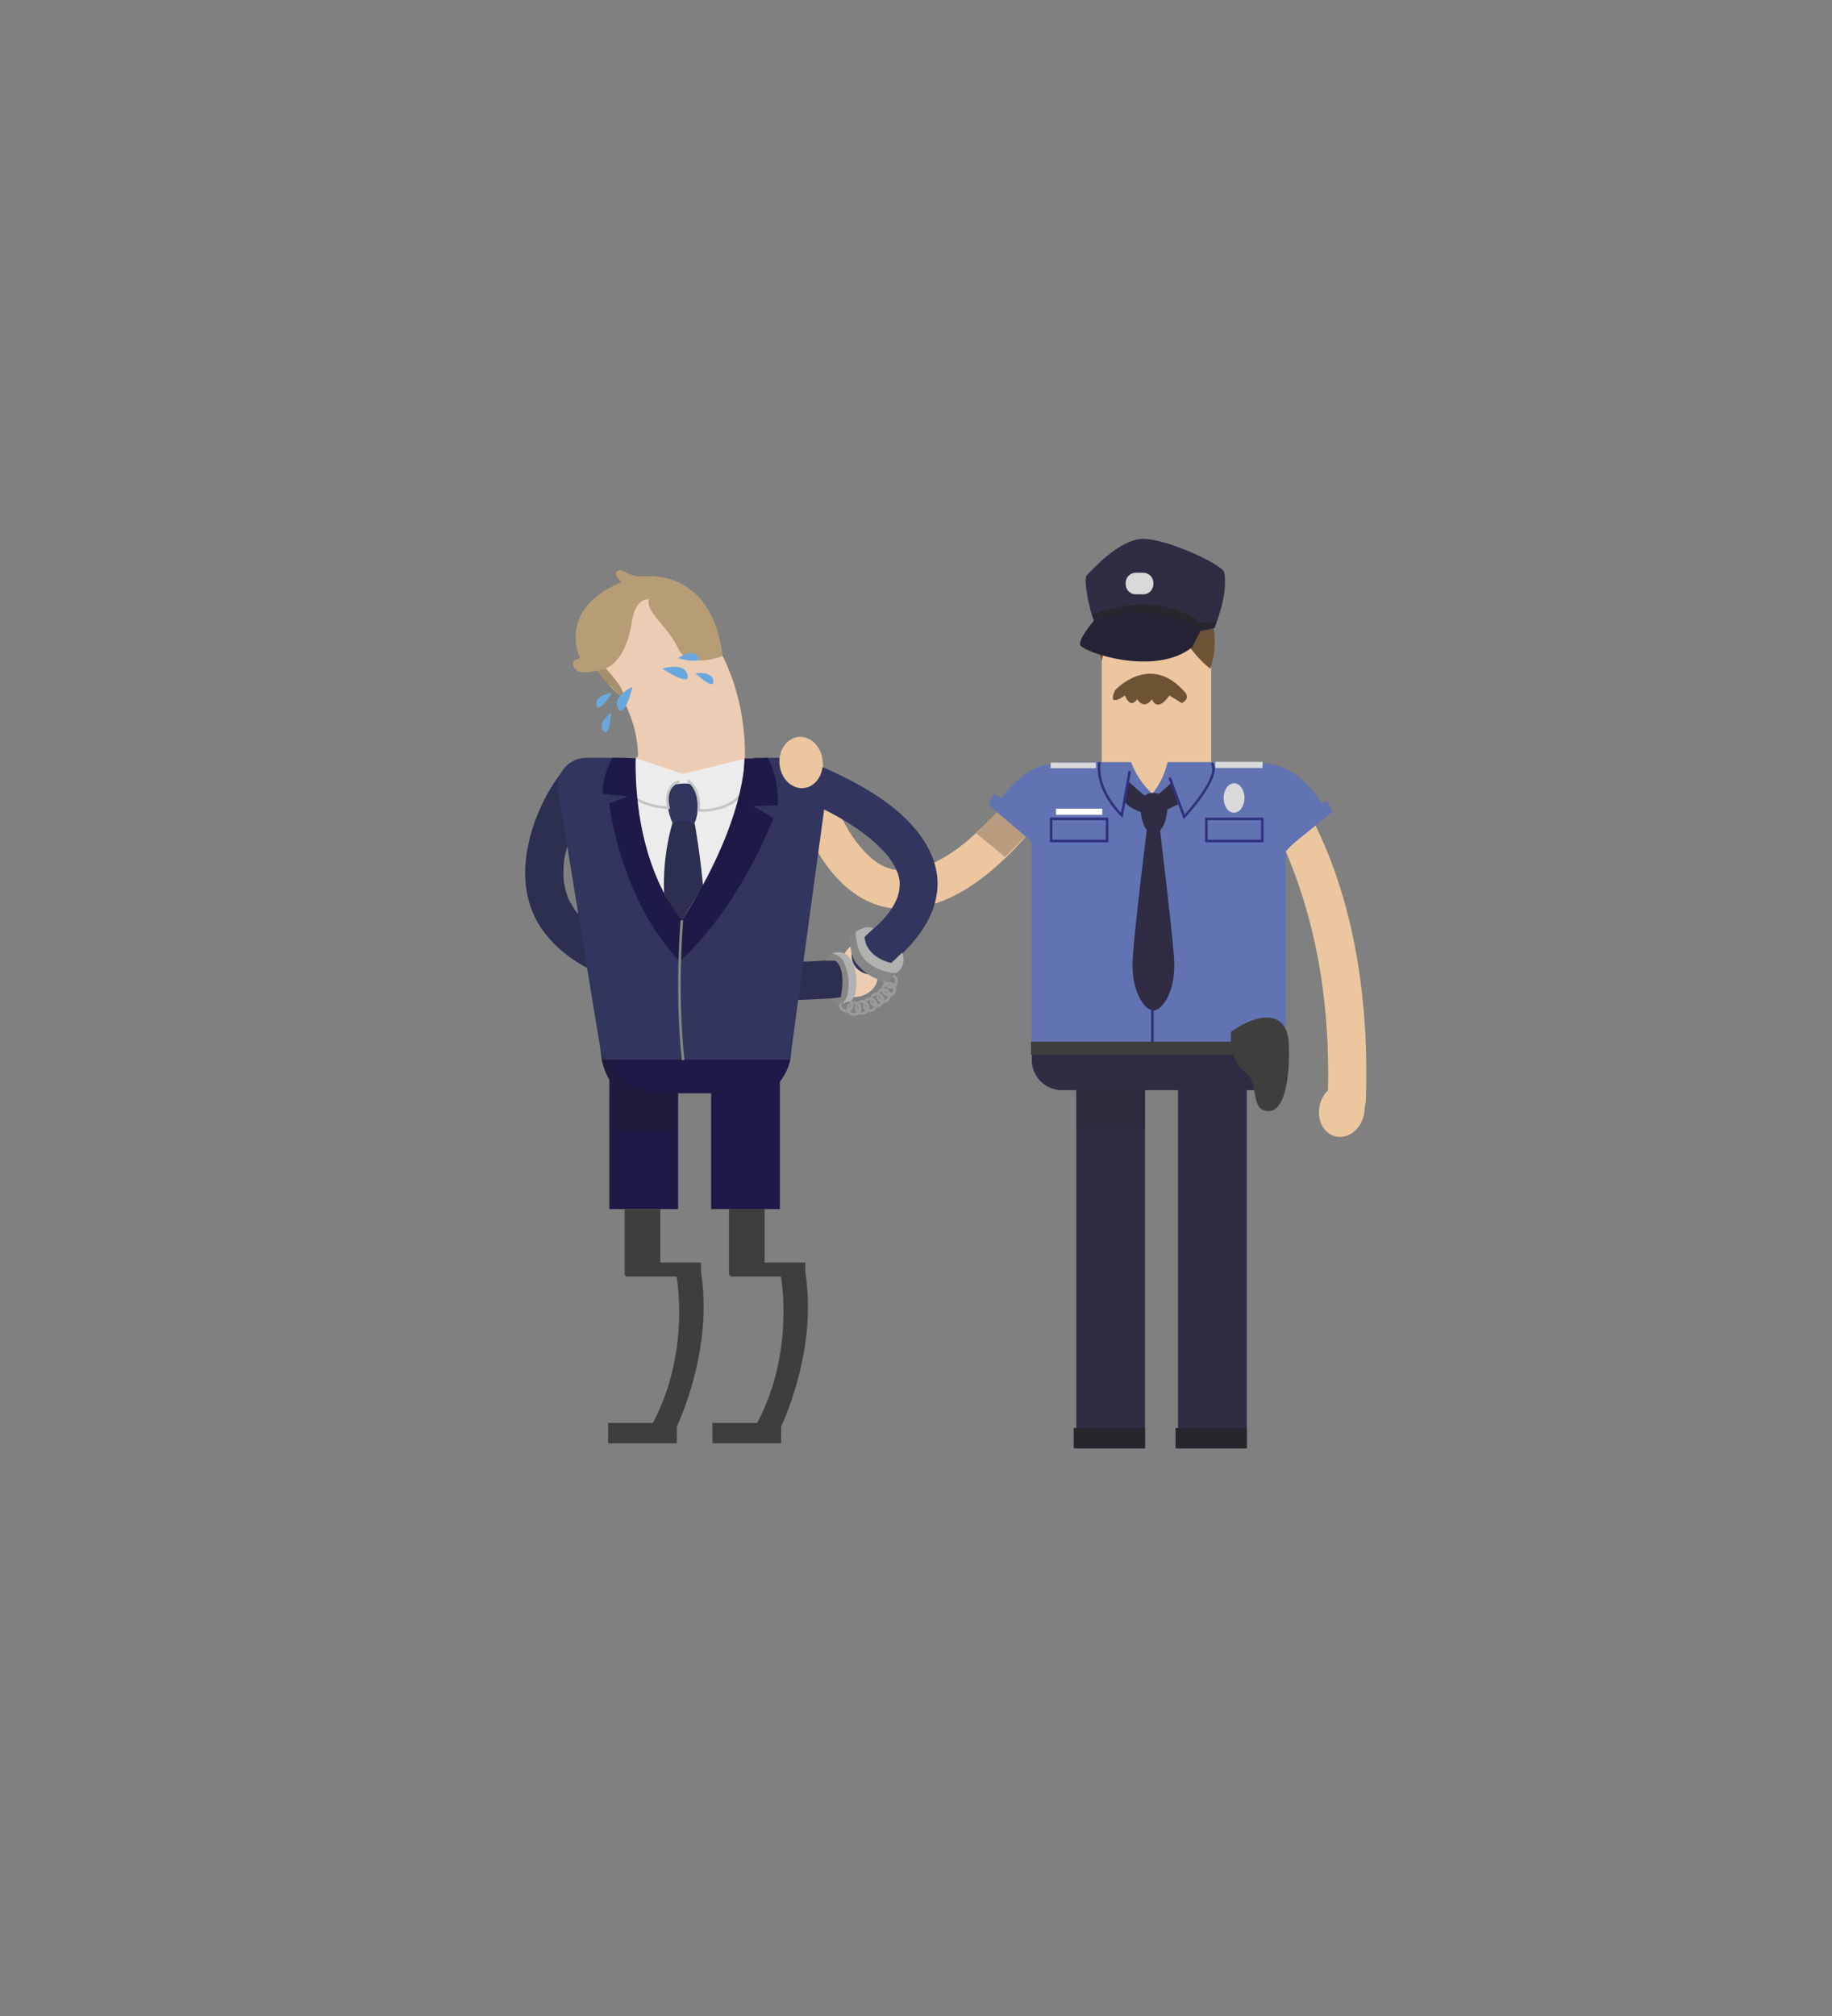<?xml version="1.0" encoding="utf-8"?>
<!-- Generator: Adobe Illustrator 17.1.0, SVG Export Plug-In . SVG Version: 6.00 Build 0)  -->
<!DOCTYPE svg PUBLIC "-//W3C//DTD SVG 1.1//EN" "http://www.w3.org/Graphics/SVG/1.1/DTD/svg11.dtd">
<svg version="1.1" id="Capa_1" xmlns="http://www.w3.org/2000/svg" xmlns:xlink="http://www.w3.org/1999/xlink" x="0px" y="0px"
	 viewBox="0 0 720 792" enable-background="new 0 0 720 792" xml:space="preserve">
<rect x="0" y="0" width="720" height="792" fill="#808080" stroke="none"/>
<polygon fill="#302C44" points="463,422 463,477 463,527 463,531.3 463,569 490,569 490,531.3 490,527 490,477 490,422 "/>
<polygon fill="#302C44" points="423,422 423,477 423,527 423,531.3 423,569 450,569 450,531.3 450,527 450,477 450,422 "/>
<rect x="433" y="251" fill="#ECC69F" width="43" height="65"/>
<path fill="#6173B3" d="M505.3,311.4c0-6.6-5.4-12-12-12h-75.9c-6.6,0-12,5.4-12,12v98.2h99.9V311.4z"/>
<g>
	<g>
		<path fill="#ECC69F" d="M494.8,315.6c6.5,8.6,10.9,19.1,14.4,28.7c10.3,28.2,13.7,58.2,12.6,88c-0.3,9.7,14.7,9.6,15,0
			c1.4-40-4.7-82.9-25.1-118c-1.2-2.2-2.5-4.3-4-6.3c-2.4-3.3-6.5-4.9-10.3-2.7C494.3,307.1,492.4,312.3,494.8,315.6L494.8,315.6z"
			/>
	</g>
</g>
<g>
	<g>
		<path fill="#ECC69F" d="M400.5,308.2c-0.5,0.7-1.1,1.5-1.6,2.2c-0.3,0.4-0.6,0.8-0.9,1.2c-0.7,0.9,1.2-1.5,0,0
			c-0.9,1.1-1.8,2.2-2.7,3.3c-4.8,5.7-10,11.1-15.7,15.9c-5,4.2-12.6,9-19.1,10.6c-6,1.5-12.3,0.5-17.6-3.9
			c-12-10.1-17-27.3-20.8-41.8c-2.5-9.3-16.9-5.4-14.5,4c6.2,23.4,19.4,59.3,49.6,57.3c18.6-1.3,34.5-15.3,46.3-28.7
			c3.5-4,6.8-8.1,9.8-12.4C419,307.8,406,300.3,400.5,308.2L400.5,308.2z"/>
	</g>
</g>
<path opacity="0.25" fill="#232321" d="M404.7,305.5c-8.1,6.7-12.5,13.7-21,21.9l11.3,9.3c7.2-7.3,11.2-11.6,19.1-18.2
	C421.6,312.3,412,299.4,404.7,305.5z"/>
<ellipse fill="#ECC69F" cx="454.7" cy="251.4" rx="21.7" ry="21.9"/>
<rect x="422" y="561" fill="#26272D" width="28" height="8"/>
<rect x="462" y="561" fill="#26272D" width="28" height="8"/>
<path fill="#6E5236" d="M475.7,262.7c0,0-16-11.3-16-32.7c0,0,10.3,0.3,15.3,10.7C480,251,475.7,262.7,475.7,262.7z"/>
<path fill="#6E5236" d="M439.3,241.3c0,0-4.7,11-6.3,18.3c0,0-4.3-13,1-19.7L439.3,241.3z"/>
<ellipse transform="matrix(0.972 0.234 -0.234 0.972 116.472 -111.218)" fill="#ECC69F" cx="527.7" cy="436.1" rx="8.9" ry="10.6"/>
<path fill="#AD7F52" d="M434.3,242.3c0,0-3.9-1.8-0.3-13.3c4.5-14.6,6.8-4.8,6.8-4.8s7.8-17,15.2,0.8c0,0,2.5-11,9,1.8
	c0,0,3-1.1,8.3,12.2l-12,3.7c0,0-16.7-4.3-23,0.7C437.5,244,434.3,242.3,434.3,242.3z"/>
<path fill="#6173B3" d="M416.5,300c0,0-14.3-2.2-25.7,18.2l29.3,24.8l0.9-42.5L416.5,300z"/>
<path fill="#6173B3" d="M495.3,300c0,0,14.3-2.2,25.7,18.2l-20.3,21l-13.2-13.8L495.3,300z"/>
<path fill="#ECC69F" d="M443.5,296c0,0,1.8,9.1,9.4,15.8c0,0,6.4-7.3,6.7-17.8C460,283.5,443.5,296,443.5,296z"/>
<path fill="#302C44" d="M417.5,428.3h75.9c6.6,0,12-5.4,12-12v-6.7h-99.9v6.7C405.5,423,410.8,428.3,417.5,428.3z"/>
<line fill="none" stroke="#303180" stroke-miterlimit="10" x1="452.9" y1="311.8" x2="452.9" y2="409.7"/>
<polygon fill="#6173B3" points="388.5,316 406.2,331.2 408,323.6 390.8,311.8 "/>
<polygon fill="#6173B3" points="523.8,318.8 505.1,334 503.2,326.4 521.3,314.5 "/>
<path fill="#6E5236" d="M438.2,271.2c0,0,13.5-14.8,27,0.2c0,0,3.4,2.8-0.8,4.8l-4.8-3c0,0-4.4,7-6.9,1.5c0,0-2.8,4.5-5.8,0
	c0,0-2.5,4.2-4.8-1.5C442.2,273.2,434.9,278.5,438.2,271.2z"/>
<rect x="423" y="428.3" opacity="0.25" fill="#232321" width="27" height="14.9"/>
<rect x="413.1" y="321.7" fill="none" stroke="#303180" stroke-miterlimit="10" width="22" height="8.7"/>
<rect x="474.1" y="321.7" fill="none" stroke="#303180" stroke-miterlimit="10" width="22" height="8.7"/>
<path fill="#302C44" d="M443.5,307c0,0,7.5,7,8.8,7s8.1-6.5,8.1-6.5l2.6,8.5l-9.5,4.5c0,0-9.5-1.9-11.4-5.6L443.5,307z"/>
<path fill="#302C44" d="M448.2,314c0,0-0.8,13.2,5.2,13.2s5.5-13,5.5-13S453.5,308.2,448.2,314z"/>
<g>
	<path fill="#302C44" d="M450.7,324.5C450.7,324.5,450.8,324.5,450.7,324.5C450.7,324.5,450.7,324.5,450.7,324.5z"/>
	<path fill="#302C44" d="M455.6,324.5C455.6,324.5,455.6,324.5,455.6,324.5C455.7,324.5,455.7,324.5,455.6,324.5z"/>
	<path fill="#302C44" d="M461.4,376c-1-13.3-5.6-50.5-5.7-51.5c-0.1,0.1-1.4,0.1-2.1,0l0,0c0,0-0.1,0-0.3,0c-0.2,0-0.3,0-0.3,0l0,0
		c-0.8,0.1-2,0.1-2.1,0c-0.1,0.9-4.8,38.1-5.7,51.5c-1,13.4,4.6,20.8,8.1,21l0,0c0,0,0,0,0.1,0c0,0,0,0,0.1,0l0,0
		C456.8,396.8,462.4,389.4,461.4,376z"/>
</g>
<path fill="none" stroke="#303180" stroke-miterlimit="10" d="M444,302.9l-3.1,17.4c0,0-10.4-9.6-8.8-20.9"/>
<path fill="none" stroke="#303180" stroke-miterlimit="10" d="M459.7,305.5l5.7,15.4c0,0,15-16.1,10.8-21.1"/>
<ellipse fill="#D9D9D9" cx="485" cy="313.5" rx="4.1" ry="5.8"/>
<rect x="412.9" y="299.6" fill="#D9D9D9" width="17.8" height="2.2"/>
<rect x="477.6" y="299.3" fill="#D9D9D9" width="18.6" height="2.4"/>
<rect x="415" y="317.7" fill="#FFFFFF" width="18.2" height="2.4"/>
<path fill="#302C44" d="M431,245.5c0,0,34.2,5.7,46.3,1.2c0,0,5.6-13.2,3.8-22c-1.2-3.1-22.4-13-31.8-13c-9.4,0-20.4,12.6-22.2,14.3
	C425.4,227.7,429.2,244.9,431,245.5z"/>
<path fill="#262235" d="M430.2,243.5c0,0-6.3,7.2-5.7,9.8c0.7,2.8,29.3,12.7,44,1l3.8-7.5C472.3,246.8,456.2,233.3,430.2,243.5z"/>
<path fill="#26272D" d="M429.8,243.5c0,0,20.2-8.7,41.8,3.8l5.7-0.7l0.7-2.3l-6,0.3c0,0-15.3-13.5-42.7-3.2L429.8,243.5z"/>
<path fill="#D9D9D9" d="M449.3,233.5h-2.9c-2.2,0-4-1.8-4-4V229c0-2.2,1.8-4,4-4h2.9c2.2,0,4,1.8,4,4v0.4
	C453.3,231.7,451.5,233.5,449.3,233.5z"/>
<path fill="#9B9B9B" d="M332.6,391.9c-1.6,0-2.9,1.3-2.9,2.9c0,1.6,1.3,2.9,2.9,2.9s2.9-1.3,2.9-2.9
	C335.5,393.2,334.2,391.9,332.6,391.9z M332.6,396.6c-1,0-1.8-0.8-1.8-1.8s0.8-1.8,1.8-1.8s1.8,0.8,1.8,1.8S333.5,396.6,332.6,396.6
	z"/>
<path fill="#9B9B9B" d="M335.6,393.3c-1.6,0-2.9,1.3-2.9,2.9c0,1.6,1.3,2.9,2.9,2.9s2.9-1.3,2.9-2.9
	C338.6,394.6,337.2,393.3,335.6,393.3z M335.6,398c-1,0-1.8-0.8-1.8-1.8s0.8-1.8,1.8-1.8s1.8,0.8,1.8,1.8S336.6,398,335.6,398z"/>
<path fill="#9B9B9B" d="M338.8,392.9c-1.6,0-2.9,1.3-2.9,2.9c0,1.6,1.3,2.9,2.9,2.9s2.9-1.3,2.9-2.9
	C341.8,394.3,340.4,392.9,338.8,392.9z M338.8,397.6c-1,0-1.8-0.8-1.8-1.8s0.8-1.8,1.8-1.8s1.8,0.8,1.8,1.8S339.8,397.6,338.8,397.6
	z"/>
<path fill="#9B9B9B" d="M341.9,391.8c-1.6,0-2.9,1.3-2.9,2.9c0,1.6,1.3,2.9,2.9,2.9s2.9-1.3,2.9-2.9
	C344.8,393.1,343.5,391.8,341.9,391.8z M341.9,396.5c-1,0-1.8-0.8-1.8-1.8s0.8-1.8,1.8-1.8s1.8,0.8,1.8,1.8S342.8,396.5,341.9,396.5
	z"/>
<path fill="#9B9B9B" d="M344.6,389.9c-1.6,0-2.9,1.3-2.9,2.9c0,1.6,1.3,2.9,2.9,2.9s2.9-1.3,2.9-2.9
	C347.5,391.3,346.2,389.9,344.6,389.9z M344.6,394.6c-1,0-1.8-0.8-1.8-1.8s0.8-1.8,1.8-1.8s1.8,0.8,1.8,1.8S345.5,394.6,344.6,394.6
	z"/>
<path fill="#9B9B9B" d="M347.2,388.2c-1.6,0-2.9,1.3-2.9,2.9c0,1.6,1.3,2.9,2.9,2.9s2.9-1.3,2.9-2.9
	C350.2,389.5,348.9,388.2,347.2,388.2z M347.2,392.9c-1,0-1.8-0.8-1.8-1.8s0.8-1.8,1.8-1.8s1.8,0.8,1.8,1.8S348.2,392.9,347.2,392.9
	z"/>
<path fill="#9B9B9B" d="M349.3,385.7c-1.6,0-2.9,1.3-2.9,2.9c0,1.6,1.3,2.9,2.9,2.9s2.9-1.3,2.9-2.9
	C352.2,387,350.9,385.7,349.3,385.7z M349.3,390.4c-1,0-1.8-0.8-1.8-1.8s0.8-1.8,1.8-1.8s1.8,0.8,1.8,1.8S350.3,390.4,349.3,390.4z"
	/>
<path fill="#9B9B9B" d="M350,382.6c-1.6,0-2.9,1.3-2.9,2.9c0,1.6,1.3,2.9,2.9,2.9s2.9-1.3,2.9-2.9
	C352.9,383.9,351.6,382.6,350,382.6z M350,387.2c-1,0-1.8-0.8-1.8-1.8s0.8-1.8,1.8-1.8s1.8,0.8,1.8,1.8S351,387.2,350,387.2z"/>
<ellipse fill="#ECCCB3" cx="335.5" cy="383.5" rx="9.5" ry="8.2"/>
<ellipse transform="matrix(0.831 -0.556 0.556 0.831 -152.788 253.056)" fill="#ECCCB3" cx="339.8" cy="377.8" rx="9.5" ry="8.2"/>
<g>
	<g>
		<path fill="#2D2F51" d="M220.1,304.2c-7.1,9.5-12,21.5-13.4,33.2c-1.1,9.4,0.6,19.3,6,27.2c7.7,11.4,20.3,17.9,33.2,21.8
			c26.4,8,55.5,7.4,82.8,5.7c9.6-0.6,9.7-15.6,0-15c-23.6,1.5-48.1,2.1-71.3-3.2c-3.9-0.9-7.7-2-11.5-3.3c-3.5-1.2-4.7-1.7-8.1-3.6
			c-1.3-0.7-2.5-1.4-3.7-2.2c-0.6-0.4-1.2-0.8-1.8-1.2c-1.1-0.8-0.6-0.5-0.6-0.4c-1.9-1.6-3.6-3.3-5.3-5.1c-0.9-1,0.8,1.2-0.2-0.3
			c-0.3-0.4-0.6-0.8-0.8-1.2c-0.6-0.9-1.1-1.9-1.7-2.9c-0.3-0.5-0.5-1-0.7-1.5c0.5,1,0.4,1.1,0.1,0.1c-0.3-1-0.7-2-0.9-3
			c-0.2-0.9-0.4-1.9-0.6-2.8c-0.3-1.7,0.1,1.3,0,0c0-0.5-0.1-1-0.1-1.5c-0.1-1.9-0.1-3.9,0.1-5.8c0-0.4,0.1-0.8,0.1-1.3
			c0.1-1.3-0.3,1.8,0,0.1c0.2-1,0.3-1.9,0.6-2.9c0.4-1.8,0.9-3.6,1.5-5.4c0.3-0.8,0.6-1.6,0.9-2.4c0.2-0.5,1.2-3,0.7-1.8
			c-0.5,1.2,0.4-1,0.7-1.5c0.3-0.7,0.7-1.5,1.1-2.2c1.8-3.5,3.7-7,6.1-10.2c2.5-3.3,0.5-8.4-2.7-10.3
			C226.6,299.2,222.5,301,220.1,304.2L220.1,304.2z"/>
	</g>
</g>
<path fill="#ECCCB3" d="M275.4,244.3c-6.8-8.4-35.7,20.9-30.7,30.3c10.3,19.3,4.3,33.3,4.3,33.3h43
	C292.1,308,298.1,272.3,275.4,244.3z"/>
<ellipse transform="matrix(-0.739 0.674 -0.674 -0.739 618.476 271.656)" fill="#ECCCB3" cx="256.6" cy="255.7" rx="21.7" ry="21.9"/>
<path fill="#A6906B" d="M234.4,258.7c0,0,13.3,13.1,10.2,15.5c0,0-10.2-9.6-12.6-14.7L234.4,258.7z"/>
<path fill="#68A8DE" d="M260.3,262.7c0,0,8.6-2.8,9.9,2.4C271.6,270.2,260.3,262.7,260.3,262.7z"/>
<path fill="#68A8DE" d="M273.3,264.5c0,0,6.7-1,7.1,3C280.8,271.6,273.3,264.5,273.3,264.5z"/>
<path fill="#68A8DE" d="M248.6,269.8c0,0-8.2,3.7-5.7,8.5C245.4,282.9,248.6,269.8,248.6,269.8z"/>
<path fill="#68A8DE" d="M240.5,272.2c0,0-6.8,0.7-6.1,4.7C235.1,280.9,240.5,272.2,240.5,272.2z"/>
<path fill="#68A8DE" d="M240.2,280c0,0-5.6,3.8-3.1,7C239.6,290.2,240.2,280,240.2,280z"/>
<path fill="#B69D75" d="M284,257.7c0,0-13.6,5.6-17.5-3s-12.9-14.3-11.5-19.3c0,0-5.3-0.7-6.7,9c-1.3,9.7-6,18-12.3,18.7
	c0,0-8.3,2.7-10.3-0.7c-2-3.3,2.3-3.7,2.3-3.7s-9.7-19.3,16.3-30c0,0-3.3-2.7-1.7-4.3c1.7-1.7,4,2.3,9.7,2
	C258,226,280,225.7,284,257.7z"/>
<path fill="#68A8DE" d="M266.5,258.6c0,0,5.4-4.1,7.7-0.7C276.4,261.3,266.5,258.6,266.5,258.6z"/>
<path fill="#32355E" d="M313.9,297.9l-0.4,0l-3.4,0c0-0.1,0-0.1,0-0.2l-13.9,0c0,0.1,0,0.1,0,0.2l-3.6,0v0.2c0,0,0,0,0,0h-16.3
	h-26.6c0,0,0,0,0,0l0.2-0.2h-3.5l-0.2-0.2h-5.5h-4.8h-5.2h-0.2c-6.3,0-11.4,5.1-11.4,11.4l8.1,49.5l6.1,37.4l2.8,17
	c0,0.9,0.1,1.8,0.3,2.8l0.2,1h14.5h0.8l47,0c-1.5,1.2,3,0.1,3,0h8.6l0.2-1.2c0.2-1,0.3-1.9,0.3-2.8l4.3-31.7l9.8-71.9
	C325.2,303,320.1,297.9,313.9,297.9z"/>
<path fill="#ECECEC" d="M249.8,297.9c0,0-4.8,35.1,18.2,63.6c0,0,24.2-31.2,24.6-63.4L249.8,297.9z"/>
<rect x="286.5" y="475" fill="#3E3E3D" width="14" height="26"/>
<g>
	<g>
		<path fill="#32355E" d="M314.8,314c0.3,0.1,0.5,0.2,0.8,0.3c0.3,0.1,0.6,0.3,1,0.4c1.7,0.7-1.4-0.6-0.1-0.1c2.5,1.1,5,2.2,7.4,3.4
			c6.8,3.4,14,7.8,19.1,12.3c3,2.6,5.6,5.3,7.3,7.9c2.1,3.2,3.2,6,3.3,8.6c0,3.4-0.6,5.9-2.7,9.4c-3.1,5.1-7.8,9.1-12.5,12.6
			c-3.3,2.4-4.8,6.5-2.7,10.3c1.8,3.2,7,5.1,10.3,2.7c15.8-11.5,29.3-29.1,18.7-48.8c-7-13-21.1-21.9-34-28.2
			c-3.8-1.9-7.8-3.7-11.8-5.2C309.7,296.2,305.8,310.7,314.8,314L314.8,314z"/>
	</g>
</g>
<rect x="239.5" y="420" fill="#1E1A47" width="27" height="55"/>
<rect x="279.5" y="420" fill="#1E1A47" width="27" height="55"/>
<rect x="280" y="559" fill="#3E3E3D" width="27" height="8"/>
<path fill="#1E1A47" d="M247,429.5h52c5.4,0,10.4-7.3,11.6-13.2h-74.1C237.6,422.2,241.6,429.5,247,429.5z"/>
<path opacity="0.25" fill="#232321" d="M238.3,416.4l-2.2-4l0.5,3.9c0,0,1,4.9,2.9,7.6l-0.1,20.1l27,0.1l0.1-14.7
	c0,0-11.8,0.3-17.9-2.3C240.8,423.7,238.3,416.4,238.3,416.4z"/>
<path fill="#ECCCB3" d="M249.8,297.9l18.7,6.1l24.1-5.9C292.6,298.1,273.2,276.4,249.8,297.9z"/>
<path fill="#32355E" d="M264.7,308.3c0,0,6-1.3,8,0.3c0,0,3.3,7.7,0.3,14.7c0,0-6-1.3-8.7,0C264.3,323.3,259.7,313.7,264.7,308.3z"
	/>
<path fill="#2D2F51" d="M264.3,323.3c0,0-4,12.3-3.3,27.7l6.3,11.7l9-14.7c0,0-1-11.7-3.3-24.7C273,323.3,267.7,321.3,264.3,323.3z"
	/>
<path fill="none" stroke="#C5C5C5" stroke-miterlimit="10" d="M270.3,306.7c0,0,5,2.7,4.3,11.7c0,0,11.3,0.7,16.7-6.3"/>
<path fill="none" stroke="#C5C5C5" stroke-miterlimit="10" d="M267,307c0,0-6.3,1.3-4.3,10.3c0,0-7.3,0-13-3.7"/>
<path fill="#1E1A47" d="M268,361.5c0-0.4-1.1,4.6-1,16.2c0,0,21-17,37-56.3l-8-4.7l9.7-0.3c0,0,0.7-10.3-4-18.7l-9.1,0.5
	C292.6,298.1,293.3,322.3,268,361.5z"/>
<path fill="#1E1A47" d="M249.8,297.9l-9.1-0.2c0,0-4.4,7.6-3.7,14.2l9.7,1l-7.3,2.7c0,0,4.3,37.7,27.7,62l1-16.2
	C268,361.5,249.3,341.9,249.8,297.9z"/>
<path fill="none" stroke="#868685" stroke-miterlimit="10" d="M268,361.5c0,0-2.5,27.8,0.5,55"/>
<path fill="#B1B1B0" d="M336.3,366c0,0-4.7,18.3,15.7,16.3c0,0,4.6-2.1,2.6-8.1l-4.3,4.1c0,0-9.8-1.8-10.5-10.2l3.4-3.3
	C343.2,364.8,341.3,363,336.3,366z"/>
<path fill="#868685" d="M336.3,366c0,0-0.2,8.2,4.8,12.2s10.9,4.1,10.9,4.1l-2.9,3c0,0-6.6,0.7-12.8-7.1c-2.5-3.5-2.2-10.2-2.2-10.2
	L336.3,366z"/>
<path fill="#868685" d="M324.4,377.4c0,0,0.7-2.5,2.6-2.8c3.3-0.5,7.9,4.8,6.5,16.7c-0.3,2.2-2.6,3.7-4.7,2.8
	c-0.9-0.4-1.8-0.7-2.3-1.8l3.9-0.5c0,0,2.6-11.1-2.2-14.4H324.4z"/>
<path fill="#B1B1B0" d="M331,394.3l2.5-0.8c1.4-0.4,2.3-1.6,2.6-2.9c0.5-2.5,0.9-6.7-0.3-10.5c-1.8-6.1-5.8-6.8-8.8-5.5
	c0,0,3.6,0.4,4.8,3.7c1.3,3.6,2.4,6.4,1.2,12.8C332.5,392.2,331.7,393.9,331,394.3z"/>
<path opacity="0.1" fill="#3E3E3D" d="M334,393.8c0,0,0.4,0.2,0.3,1.2c0,0-0.3,0.4-0.4,0.5c0,0-0.4-1.1-0.7-1.1
	C333.3,394.5,333.6,394,334,393.8z"/>
<path opacity="0.1" fill="#3E3E3D" d="M335.1,393.4c0,0,0.2,0.5,0.3,1.1l0.4,0c0,0,0.2-0.7-0.1-1.2
	C335.7,393.3,335.3,393.3,335.1,393.4z"/>
<path opacity="0.1" fill="#3E3E3D" d="M336.2,394.6c0,0,0.7,0.1,0.9,0.6c0,0-0.1,0.6-0.1,0.8c0,0-0.8-0.4-1.2-0.3
	C335.8,395.8,336,394.7,336.2,394.6z"/>
<path opacity="0.1" fill="#3E3E3D" d="M336.9,393.6c0,0,0.7,0.3,1,0.8c0,0,0.3-0.2,0.5-0.2c0,0-0.2-0.5-0.7-1
	C337.7,393.2,337.2,393.4,336.9,393.6z"/>
<path opacity="0.1" fill="#3E3E3D" d="M338.9,394.1c0,0,0.8,0,1.2,0.6c0,0,0,0.1,0,0.4c0,0-1,0.5-1.2-0.4
	C338.9,394.8,339,394.3,338.9,394.1z"/>
<path opacity="0.1" fill="#3E3E3D" d="M339.5,393c0,0,0.8,0.2,1.1,0.5c0,0,0.1-0.2,0.4-0.3c0,0-0.2-0.7-1-0.8
	C340,392.5,339.7,392.7,339.5,393z"/>
<path opacity="0.1" fill="#3E3E3D" d="M341.6,393c0,0,0.7-0.1,1.2,0.3c0,0,0,0.2,0.1,0.4c0,0-0.6,0.5-1.3,0
	C341.7,393.6,341.6,393.1,341.6,393z"/>
<path opacity="0.1" fill="#3E3E3D" d="M341.8,391.8c0,0,0.7,0,1.2,0.3c0,0,0.1-0.3,0.3-0.5c0,0-0.4-0.6-1.2-0.4
	C342.2,391.1,341.9,391.5,341.8,391.8z"/>
<path opacity="0.1" fill="#3E3E3D" d="M344.3,391.1c0,0,0.6-0.2,1.2,0.2c0,0,0,0.2,0.1,0.3c0,0-0.5,0.5-1.2-0.1L344.3,391.1z"/>
<path opacity="0.1" fill="#3E3E3D" d="M344.6,389.9c0,0,0.6,0,1.2,0.3c0,0,0-0.2,0.2-0.4c0,0-0.5-0.6-1.2-0.4
	C344.8,389.5,344.7,389.7,344.6,389.9z"/>
<path opacity="0.1" fill="#3E3E3D" d="M346.5,389.5c0,0,0.7-0.3,1.2-0.1c0,0,0.1,0.2,0.2,0.3c0,0-0.8-0.2-1.2,0.3
	C346.8,390,346.6,389.9,346.5,389.5z"/>
<path opacity="0.1" fill="#3E3E3D" d="M346.4,388.3c0,0,0.5-0.2,1.2-0.1c0,0,0-0.2,0.1-0.3c0,0-0.6-0.4-1.2,0.1
	C346.5,388,346.4,388.2,346.4,388.3z"/>
<path opacity="0.1" fill="#3E3E3D" d="M347.9,387.5c0,0,0.4-0.6,1-0.6c0,0,0,0.1,0.2,0.2c0,0-0.9,0.1-0.7,0.9
	C348.5,388,348.2,387.8,347.9,387.5"/>
<path opacity="0.1" fill="#3E3E3D" d="M347.2,386.5c0,0,0.3-0.4,1-0.6c0,0,0-0.1,0-0.3c0,0-0.9-0.1-1.1,0.7L347.2,386.5z"/>
<rect x="287" y="496" fill="#3E3E3D" width="29.5" height="5.5"/>
<path fill="#3E3E3D" d="M306.5,499c0,0,7,32-10,62l10,0.5c0,0,16-32,9.5-64.5L306.5,499z"/>
<rect x="245.5" y="475" fill="#3E3E3D" width="14" height="26"/>
<rect x="239" y="559" fill="#3E3E3D" width="27" height="8"/>
<rect x="246" y="496" fill="#3E3E3D" width="29.5" height="5.5"/>
<path fill="#3E3E3D" d="M265.5,499c0,0,7,32-10,62l10,0.5c0,0,16-32,9.5-64.5L265.5,499z"/>
<ellipse transform="matrix(-0.994 0.107 -0.107 -0.994 659.712 563.785)" fill="#ECC69F" cx="314.7" cy="299.7" rx="8.5" ry="10.1"/>
<path fill="#3E3E3D" d="M484,405.2c-0.6,0.5-0.8,11.8,5.2,15.8s1.8,14.8,8.8,15.5s9-13.2,8.5-26.5S494.5,397.8,484,405.2z"/>
<rect x="405.2" y="409.2" fill="#3E3E3D" width="99.5" height="5.2"/>
</svg>

